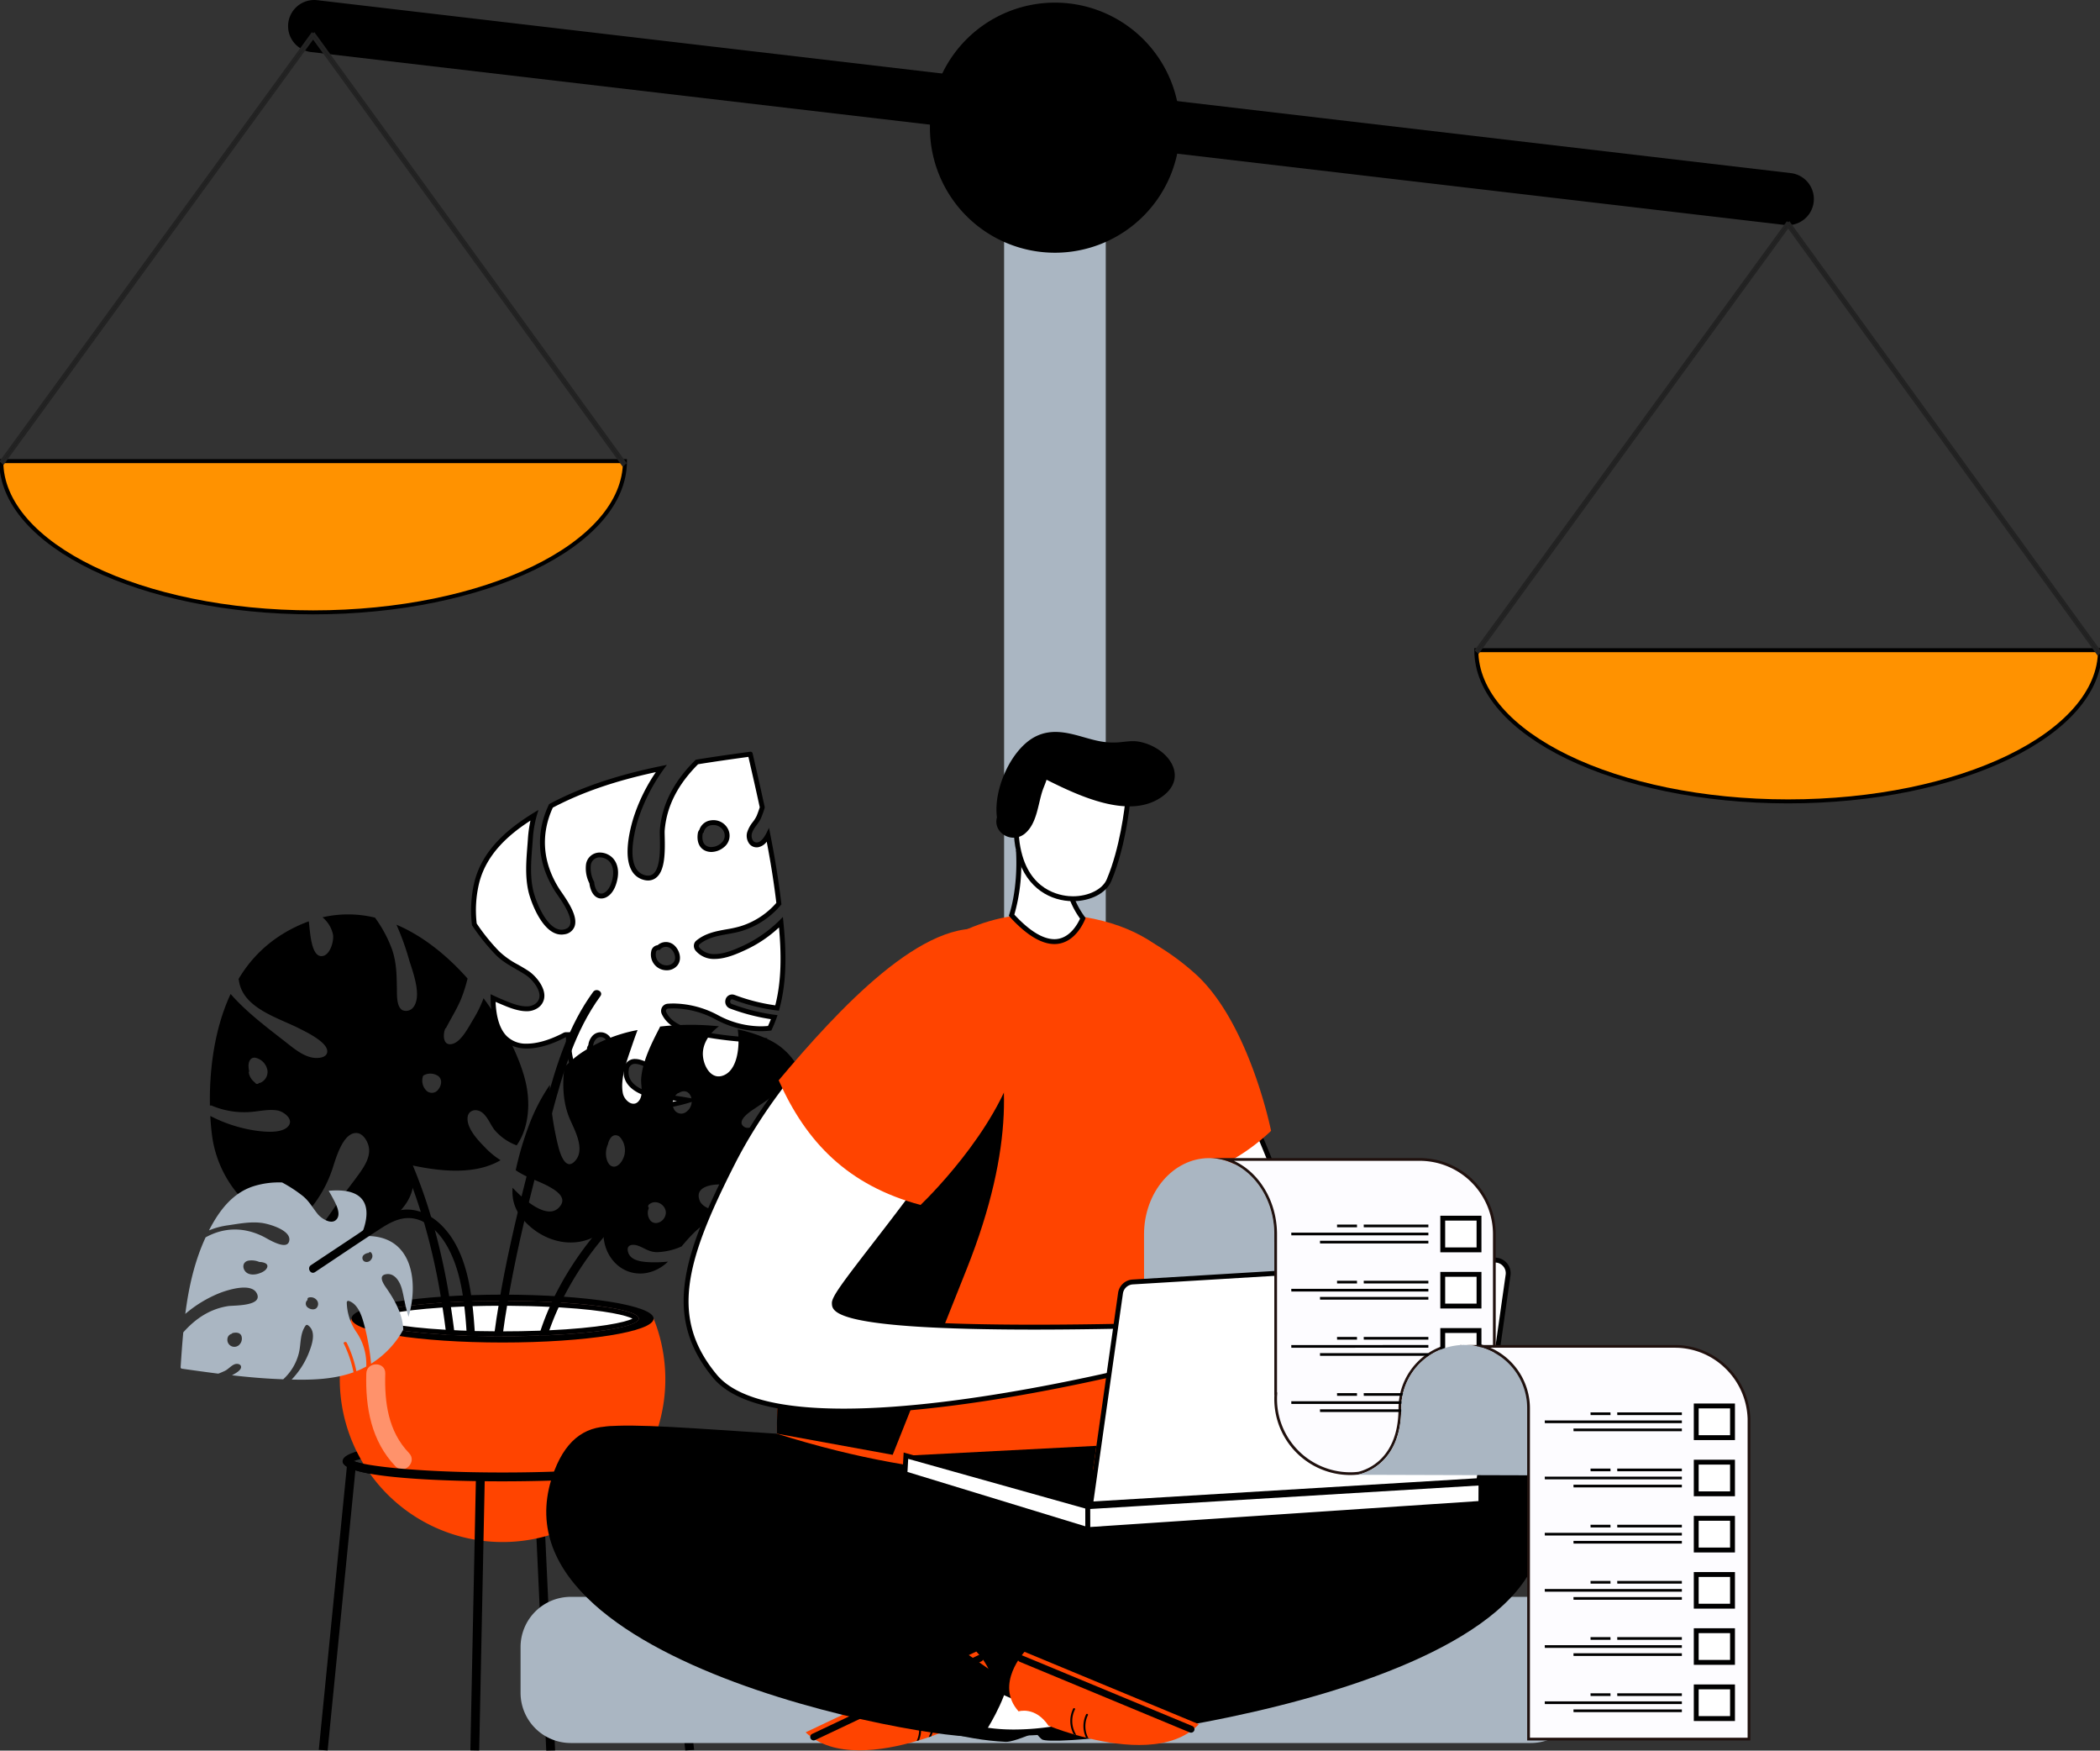 <svg id="Group_10465" data-name="Group 10465" xmlns="http://www.w3.org/2000/svg" xmlns:xlink="http://www.w3.org/1999/xlink" width="789" height="657.567" viewBox="0 0 789 657.567">
  <rect x="0" y="0" width="789" height="657.567" fill="#333333" stroke="none"/>
  <defs>
    <clipPath id="clip-path">
      <rect id="Rectangle_8845" data-name="Rectangle 8845" width="789" height="657.567" fill="none"/>
    </clipPath>
    <clipPath id="clip-path-3">
      <rect id="Rectangle_8827" data-name="Rectangle 8827" width="17.116" height="39.449" fill="none"/>
    </clipPath>
    <clipPath id="clip-path-5">
      <path id="Path_18877" data-name="Path 18877" d="M.25,90.2C.25,121.571,52.7,147,117.413,147s117.164-25.429,117.164-56.8Z" transform="translate(-0.25 -90.201)" fill="none"/>
    </clipPath>
    <linearGradient id="linear-gradient" x1="-0.002" y1="8.527" x2="0.006" y2="8.527" gradientUnits="objectBoundingBox">
      <stop offset="0" stop-color="#f40"/>
      <stop offset="1" stop-color="#ff9200"/>
    </linearGradient>
  </defs>
  <g id="Group_10478" data-name="Group 10478" clip-path="url(#clip-path)">
    <path id="Path_18742" data-name="Path 18742" d="M104.409,288.939l4.736,102.777,3.326-.071-4.737-102.777Z" transform="translate(96.09 265.851)"/>
    <g id="Group_10469" data-name="Group 10469">
      <g id="Group_10468" data-name="Group 10468" clip-path="url(#clip-path)">
        <path id="Path_18743" data-name="Path 18743" d="M67.035,289.438c0-7.049,45.994-7.6,60.091-7.6s60.091.551,60.091,7.6-45.994,7.6-60.091,7.6-60.091-.549-60.091-7.6m60.091-4.277c-30.95,0-51.046,2.329-55.943,4.277,4.9,1.947,24.993,4.277,55.943,4.277s51.048-2.329,55.943-4.277c-4.895-1.947-24.993-4.277-55.943-4.277" transform="translate(61.694 259.38)"/>
        <path id="Path_18744" data-name="Path 18744" d="M184.393,257.92a61.156,61.156,0,1,1-113.514,0Z" transform="translate(61.183 237.369)" fill="#f40"/>
        <path id="Path_18745" data-name="Path 18745" d="M68.772,262.227c0,4.96,25.41,8.987,56.755,8.987s56.759-4.027,56.759-8.987-25.412-8.991-56.759-8.991-56.755,4.023-56.755,8.991" transform="translate(63.292 233.058)"/>
        <path id="Path_18746" data-name="Path 18746" d="M71.68,261.105c0,3.668,22.909,6.646,51.171,6.646s51.173-2.978,51.173-6.646-22.913-6.65-51.173-6.65-51.171,2.978-51.171,6.65" transform="translate(65.969 234.18)" fill="#835f59"/>
        <g id="Group_10467" data-name="Group 10467" transform="translate(137.584 512.477)" opacity="0.42">
          <g id="Group_10466" data-name="Group 10466">
            <g id="Group_10465-2" data-name="Group 10465" clip-path="url(#clip-path-3)">
              <path id="Path_18747" data-name="Path 18747" d="M71.686,270.311c.138-4.578,7.265-4.6,7.126,0-.323,10.877,1.085,21.721,8.935,29.888,3.184,3.307-1.851,8.352-5.039,5.039-9.141-9.506-11.4-22.139-11.023-34.927" transform="translate(-71.646 -266.871)" fill="#fff"/>
            </g>
          </g>
        </g>
        <path id="Path_18748" data-name="Path 18748" d="M127.126,293.669c14.1,0,60.091-.547,60.091-7.6h-3.324a.883.883,0,0,1,.182-.57c-2.011,2.034-22.915,4.847-56.949,4.847s-54.94-2.813-56.951-4.847a.88.88,0,0,1,.184.57H67.035c0,7.053,45.994,7.6,60.091,7.6" transform="translate(61.694 262.749)"/>
        <path id="Path_18749" data-name="Path 18749" d="M140.169,394.06l3.318-.228-12.7-107.58-3.32.225Z" transform="translate(117.311 263.443)"/>
        <path id="Path_18750" data-name="Path 18750" d="M65.69,393.873,76.317,286.708,73,286.466,62.373,393.627Z" transform="translate(57.403 263.64)"/>
        <rect id="Rectangle_8828" data-name="Rectangle 8828" width="102.763" height="3.324" transform="translate(176.723 657.462) rotate(-88.831)"/>
        <path id="Path_18751" data-name="Path 18751" d="M122.375,266.375c-1.054,0-2.112,0-3.165-.029-2.447,0-4.809-.029-7.111-.094-1.052-.027-2.078-.06-3.071-.117-1.571-.033-3.048-.092-4.522-.182-1.114-.033-2.168-.094-3.193-.154-21.629-1.256-28.981-4-29.152-5.133.131-.841,5.458-3.593,27.461-5.068.482-.013,2.592-.134,3.126-.15,1.686-.088,3.384-.179,5.108-.244l3.094-.121c3.3-.09,6.725-.15,10.241-.15h3.22c5.763.029,11.309.182,16.478.453l3.4.182c20.96,1.289,28.16,3.994,28.361,5.1-.188,1.248-8.59,4.206-33.366,5.34l-3.234.121c-4.342.15-8.916.24-13.646.24Z" transform="translate(66.411 234.621)" fill="#fff"/>
        <path id="Path_18752" data-name="Path 18752" d="M124.845,256.289c5.826.033,11.355.182,16.436.455l2.942.157.442.021c17.767,1.095,24.922,3.113,27,4.2-2.644,1.409-12.555,3.53-31.954,4.417-.528.013-1.064.036-1.6.061s-1.1.046-1.661.06c-4.6.161-9.179.24-13.638.24h-.054c-1.025,0-2.057,0-3.136-.029q-3.621,0-7.059-.088c-1.043-.029-2.057-.061-3.115-.123-1.523-.029-2.986-.088-4.513-.182-1.056-.029-2.085-.088-3.13-.15-18.3-1.066-25.648-3.111-27.774-4.213,2.049-1.054,8.972-3.013,26.018-4.154.532-.019,1.073-.048,1.619-.079.511-.033,1.027-.061,1.6-.079,1.655-.09,3.343-.18,5.043-.24.52-.015,1.033-.04,1.548-.061s1.022-.046,1.55-.061c3.714-.1,7.055-.15,10.22-.15Zm0-1.832h-3.218c-3.526,0-6.957.061-10.27.15-1.064.033-2.066.094-3.1.123-1.73.063-3.432.154-5.1.242-1.062.033-2.128.123-3.157.154-16.8,1.125-28.317,3.372-28.317,5.986,0,2.7,12.305,5.014,30.017,6.043,1.033.061,2.1.123,3.19.154,1.488.09,2.977.152,4.528.182,1,.058,2.034.09,3.1.119q3.462.1,7.109.092c1.062.029,2.126.029,3.19.029h.029c4.741,0,9.327-.088,13.675-.24,1.093-.031,2.183-.092,3.247-.121,19.931-.912,34.241-3.343,34.241-6.258,0-2.642-11.941-4.954-29.227-6.016-1.123-.061-2.249-.123-3.4-.182-5.164-.273-10.723-.426-16.526-.455" transform="translate(65.971 234.182)"/>
        <path id="Path_18753" data-name="Path 18753" d="M150.283,271.188a29.623,29.623,0,0,1-5.863-4.835c-2.571-2.6-6.612-6.846-6.56-10.823.04-3.272,3.443-4,5.709-2.074,2.014,1.721,2.877,4.336,4.459,6.377a20.112,20.112,0,0,0,8.3,5.788c4.413-6.277,5.137-14.923,3.654-22.481-1.711-8.728-7.472-21.168-16.088-32.786a45.611,45.611,0,0,1-3.977,8.1c-1.625,2.7-4.23,7.825-7.332,8.922-3.291,1.164-3.96-1.878-3.462-4.353a.863.863,0,0,1,.09-.394l0-.008c.058-.221.121-.44.2-.647a.842.842,0,0,1,.371-.442c1.8-3.48,3.887-6.819,5.461-10.412a55.941,55.941,0,0,0,2.637-8.175c-7.547-8.5-16.626-15.929-26.712-20.213a97.831,97.831,0,0,1,4.768,13.269c1.338,4.307,4.876,13.467,1.594,17.7a3.439,3.439,0,0,1-4.146,1.11c-2.293-1.287-2.014-5.993-2.055-8.1-.094-5.16-.115-9.623-1.8-14.646a48.512,48.512,0,0,0-6.431-11.99,42.831,42.831,0,0,0-19.729-.119,11.371,11.371,0,0,1,3.96,6.521c.382,2.381-1.075,7.864-4.2,8.056-4.113.24-4.4-9.308-4.9-13.066a53.622,53.622,0,0,0-11.265,5.673,48.98,48.98,0,0,0-15.155,16.046.9.9,0,0,1,.148.39c1.333,10.445,14.665,14.055,22.6,18.086,2.464,1.252,11.7,5.571,10.508,9.3-.63,1.972-3.923,1.976-5.479,1.688-3.979-.734-7.551-3.908-10.644-6.312-7.132-5.542-14.185-10.881-20.088-17.584C42.336,222.719,40.85,238.8,41.084,250.7a.884.884,0,0,1,.709.01,31.585,31.585,0,0,0,14.869,2.337c3.157-.294,6.429-1.035,9.611-.574,2.677.394,6.865,3.668,3.856,6.339-2.571,2.285-8.3,1.736-11.434,1.329a54.637,54.637,0,0,1-17.467-5.567c.186,3.485.5,6.489.86,8.751a43,43,0,0,0,18.606,28.715,44.786,44.786,0,0,0,10.521,5.1c7.176-6.212,12.622-13.081,15.806-22.437,1.271-3.743,3.935-14.078,9.256-13.721,2.377.161,4.021,3.065,4.469,5.118.762,3.5-1.362,7.007-3.288,9.736-2.831,4.019-5.943,7.777-8.711,11.852-2.677,3.948-5.454,7.816-8.373,11.585a47.836,47.836,0,0,0,20.279-1.628c10.237-3.169,20.955-13.8,15.288-24.751,11.005,2.425,24.526,4.069,34.341-1.705M59.97,242.122a2.8,2.8,0,0,1-.459.069.841.841,0,0,1-1.273.121c-.144-.14-.28-.3-.417-.455a5.7,5.7,0,0,1-2.1-3.368.8.8,0,0,1,.115-.687,9.988,9.988,0,0,1-.253-2.012c-.019-1.6.732-3.409,2.639-3.071a5.91,5.91,0,0,1,4.478,4.749,4.418,4.418,0,0,1-2.735,4.655m66.875,2.569a2.952,2.952,0,0,1-4.415.369,5.264,5.264,0,0,1-1.331-5.306.766.766,0,0,1,.534-.555c.023-.012.038-.033.065-.044a5.248,5.248,0,0,1,5.248.48c1.592,1.354,1.085,3.6-.1,5.056" transform="translate(37.789 164.607)"/>
        <path id="Path_18754" data-name="Path 18754" d="M156.455,280.152c-6.479,0-15.482-1.289-21.579-7.43-4.43-4.461-6.646-10.829-6.591-18.927l.008-.918-.928-.006a1.458,1.458,0,0,0-.751.269c-6.443,3.328-11.119,4.025-13.907,4.025a11.111,11.111,0,0,1-8.261-3.12c-2.886-2.93-4.386-7.948-4.465-14.923.849.392,1.711.776,2.585,1.141l.755.319c2.41,1.023,6.049,2.573,9.185,2.573a6.372,6.372,0,0,0,3.833-1.106,4.576,4.576,0,0,0,2.009-3.923c-.071-3.309-3.268-6.9-5.517-8.384-1.312-.87-2.621-1.625-3.914-2.366a32.352,32.352,0,0,1-7.3-5.16,76.1,76.1,0,0,1-8.668-10.765,44.425,44.425,0,0,1,.981-16.01c3.142-12.025,12.885-19.637,21.536-24.962a44.291,44.291,0,0,0-1.479,8.926l-.215,2.867c-.426,5.482-.868,11.151.4,16.666.7,3.065,4.958,15.428,11.491,15.428a4.97,4.97,0,0,0,.883-.079,3.794,3.794,0,0,0,3.122-2.193c1.415-3.386-2.667-9.269-4.858-12.432-.325-.467-.59-.849-.759-1.114-6.452-10.185-7.257-21.112-2.331-31.618,11.537-6.118,24.772-10.6,41.467-14.047a67.46,67.46,0,0,0-9.565,18.758c-.958,3.078-3.854,13.548-.855,19a6.356,6.356,0,0,0,4.042,3.207,5.449,5.449,0,0,0,1.394.2,3.9,3.9,0,0,0,2.888-1.225c2.733-2.8,2.56-9.955,2.458-14.233-.027-1.1-.052-1.978-.012-2.483.757-9.315,5.016-17.711,13.026-25.659,6.875-1.121,13.842-2.082,20-2.932,1.577,6.591,3.119,13.287,4.561,20-.359,1.2-.783,2.375-1.254,3.531a12.6,12.6,0,0,1-1.536,2.475,11.19,11.19,0,0,0-2,3.635,4.168,4.168,0,0,0,.63,3.43,2.561,2.561,0,0,0,2.053,1.024l.476-.04c1.69-.277,2.917-1.972,3.791-3.56,1.659,8.5,2.9,16.09,3.783,23.132l.311,2.523a30.215,30.215,0,0,1-14.091,9.352,44.971,44.971,0,0,1-5.388,1.193c-3.8.68-7.724,1.381-10.965,4.058a1.588,1.588,0,0,0-.574,1.1,1.963,1.963,0,0,0,.459,1.413,8.068,8.068,0,0,0,6.447,2.742c4.152,0,8.86-2.2,11.676-3.514a48.1,48.1,0,0,0,13.216-9.348c1,10.084,1.459,21.556-1.454,32.219a71.331,71.331,0,0,1-16.271-4.058l-.157-.061-.469-.058a1.671,1.671,0,0,0-1.619,1.436,1.811,1.811,0,0,0,1.143,2.057,74.335,74.335,0,0,0,16.3,4.119c-.5,1.4-1.052,2.729-1.713,4.152a31.436,31.436,0,0,1-3.468.194,35.225,35.225,0,0,1-16.3-4.252,35.2,35.2,0,0,0-16.254-4.317c-.716,0-1.436.029-2.162.083a1.8,1.8,0,0,0-1.444.862,1.879,1.879,0,0,0-.063,1.726c2.7,5.89,11.1,7.347,16.657,8.313a146.632,146.632,0,0,0,20.659,1.964,52.7,52.7,0,0,1-14.975,16.234c-.8.565-1.617,1.087-2.445,1.58-.376.019-.753.025-1.127.025-8.563,0-17.127-4.175-22.825-7.318l-.451-.253c-1.577-.891-4.221-2.379-6.349-2.379a3.145,3.145,0,0,0-3.288,2.969c-.885,5.523,4.421,8.609,9.682,9.653,2.17.432,4.392.689,6.539.945,1.64.19,3.282.382,4.908.651q1.129.187,2.256.386a59.353,59.353,0,0,1-17,2.619m-19.814-22.975a1.73,1.73,0,0,0-.48,1.058,1.61,1.61,0,0,0,.647,1.379,3.932,3.932,0,0,0,2.441.858,4.546,4.546,0,0,0,2.854-1.081c1.34-1.1,2.295-3.092,1.225-4.86a3.471,3.471,0,0,0-2.938-1.659,3.229,3.229,0,0,0-2.366,1.016,5.481,5.481,0,0,0-1.383,3.29m25.523-37.035a1.857,1.857,0,0,0-1.87,1.607,4.976,4.976,0,0,0,4.9,6.013,4.159,4.159,0,0,0,3.243-1.4c1.586-1.849.76-4.72-.914-6.312a3.728,3.728,0,0,0-2.6-1.073,3.92,3.92,0,0,0-2.75,1.166ZM137.106,196.15c.449,2.909,1.774,4.653,3.543,4.653a3.253,3.253,0,0,0,1.433-.361c2.756-1.356,3.606-5.436,3.8-6.654.545-3.41-.505-6.245-2.808-7.587a5.862,5.862,0,0,0-2.94-.83,4.235,4.235,0,0,0-4.355,3.9,11.846,11.846,0,0,0,1.3,6.531,1.8,1.8,0,0,0,.023.35M178.3,176.4a1.656,1.656,0,0,0-.486.949c-.445,2.909.5,4.993,2.581,5.723a4.887,4.887,0,0,0,1.59.261,6.622,6.622,0,0,0,4.127-1.565,4.532,4.532,0,0,0,1.548-5.171,5.182,5.182,0,0,0-4.9-3.38,5.348,5.348,0,0,0-.847.065A4.224,4.224,0,0,0,178.3,176.4" transform="translate(85.265 135.756)" fill="#fff"/>
        <path id="Path_18755" data-name="Path 18755" d="M196.357,148.967c1.358,5.9,2.871,12.482,4.259,18.948-.328,1.062-.718,2.145-1.156,3.222a12.064,12.064,0,0,1-1.431,2.287,12.073,12.073,0,0,0-2.147,3.939,5.052,5.052,0,0,0,.789,4.219,3.446,3.446,0,0,0,2.779,1.379,3.746,3.746,0,0,0,.624-.052,5.251,5.251,0,0,0,3.17-2.074c1.442,7.589,2.543,14.454,3.345,20.857l.263,2.134a29.392,29.392,0,0,1-13.406,8.753,42.441,42.441,0,0,1-5.275,1.168c-3.914.7-7.962,1.425-11.386,4.248a2.513,2.513,0,0,0-.906,1.732,2.854,2.854,0,0,0,.678,2.093,8.948,8.948,0,0,0,7.138,3.061c4.351,0,8.993-2.166,12.063-3.6a47.6,47.6,0,0,0,12.094-8.232c.835,9.292,1.083,19.606-1.4,29.258a70.661,70.661,0,0,1-15.267-3.9,2.738,2.738,0,0,0-.951-.177,2.573,2.573,0,0,0-2.521,2.187,2.72,2.72,0,0,0,1.723,3.078,75.465,75.465,0,0,0,15.368,4.012c-.313.8-.666,1.646-1.077,2.548-.952.085-1.9.133-2.848.133A34.274,34.274,0,0,1,185,246.033a36.143,36.143,0,0,0-16.676-4.413c-.739,0-1.482.025-2.228.083a2.689,2.689,0,0,0-2.166,1.31,2.778,2.778,0,0,0-.109,2.573c2.9,6.324,11.576,7.833,17.461,8.855a143.073,143.073,0,0,0,19.088,1.9,51.781,51.781,0,0,1-13.907,14.627c-.653.461-1.356.92-2.187,1.425-.28.01-.563.013-.845.013-8.353,0-16.78-4.111-22.387-7.2l-.447-.252c-1.657-.933-4.434-2.5-6.8-2.5a4.075,4.075,0,0,0-4.192,3.741c-.989,6.174,4.989,9.623,10.408,10.7,2.2.442,4.44.7,6.606.956.96.111,1.924.225,2.882.355a57.131,57.131,0,0,1-12.609,1.477c-6.3,0-15.053-1.241-20.928-7.157-4.252-4.284-6.379-10.433-6.326-18.278l.013-1.847h-1.847a2.3,2.3,0,0,0-1.171.369c-6.278,3.247-10.8,3.931-13.488,3.931a10.225,10.225,0,0,1-7.608-2.854c-2.516-2.554-3.914-6.867-4.165-12.843q.634.282,1.279.551l.743.315c2.479,1.054,6.222,2.648,9.55,2.648a7.289,7.289,0,0,0,4.373-1.281,5.457,5.457,0,0,0,2.385-4.686c-.079-3.639-3.512-7.53-5.924-9.125-1.346-.895-2.681-1.661-3.971-2.4a31.474,31.474,0,0,1-7.1-5.01,74.292,74.292,0,0,1-8.43-10.447,43.251,43.251,0,0,1,.983-15.447c2.831-10.84,11.23-18.039,19.211-23.205a47.7,47.7,0,0,0-.956,6.873c-.063.954-.138,1.911-.215,2.869-.43,5.548-.878,11.284.424,16.935.783,3.407,5.185,16.135,12.382,16.135a6,6,0,0,0,1.041-.09,4.656,4.656,0,0,0,3.812-2.74c1.484-3.551-1.776-8.73-4.949-13.3-.317-.457-.574-.83-.739-1.087-6.22-9.817-7.046-20.34-2.4-30.464,10.877-5.728,23.286-10.011,38.717-13.342a66.425,66.425,0,0,0-8.388,17.114c-1.265,4.06-3.875,14.1-.787,19.712a7.249,7.249,0,0,0,4.611,3.651,6.262,6.262,0,0,0,1.63.23,4.861,4.861,0,0,0,3.543-1.5c2.769-2.838,2.863-8.912,2.719-14.892-.025-1.052-.046-1.961-.012-2.391.728-9.01,4.835-17.152,12.549-24.878,6.514-1.056,13.056-1.964,18.911-2.773m-18.431,27.4a2.6,2.6,0,0,0-.576,1.285c-.511,3.336.68,5.847,3.188,6.721a5.727,5.727,0,0,0,1.888.315,7.591,7.591,0,0,0,4.711-1.769,5.489,5.489,0,0,0,1.83-6.191,6.1,6.1,0,0,0-5.763-3.99,6.459,6.459,0,0,0-.987.077,5.183,5.183,0,0,0-4.29,3.553m-41.318,20.1c.006.09.015.179.029.269.528,3.4,2.191,5.429,4.447,5.429a4.186,4.186,0,0,0,1.84-.455c3.063-1.506,4.029-5.628,4.3-7.332.611-3.795-.6-6.978-3.249-8.522a6.792,6.792,0,0,0-3.4-.951,5.166,5.166,0,0,0-5.264,4.7,12.485,12.485,0,0,0,1.3,6.867m25.627,23.23a2.75,2.75,0,0,0-2.41,2.381,5.892,5.892,0,0,0,5.815,7.046,5.134,5.134,0,0,0,3.935-1.717c1.938-2.266,1-5.694-.979-7.578a4.693,4.693,0,0,0-3.228-1.323,4.781,4.781,0,0,0-3.132,1.191m-26.041,37.56a2.614,2.614,0,0,0-.509,1.367,2.509,2.509,0,0,0,.995,2.155,4.826,4.826,0,0,0,3.005,1.056,5.482,5.482,0,0,0,3.437-1.289c1.638-1.346,2.781-3.808,1.425-6.045a4.387,4.387,0,0,0-3.72-2.1,4.139,4.139,0,0,0-3.028,1.3,6.291,6.291,0,0,0-1.605,3.553m60.859-110.221a1.341,1.341,0,0,0-.177.013c-6.725.927-13.523,1.87-20.305,2.98-7.38,7.257-12.64,15.808-13.5,26.443-.23,2.852,1.438,17.1-4.423,17.1a4.442,4.442,0,0,1-1.156-.163c-7.629-2.051-4.031-16.3-2.55-21.049a68.652,68.652,0,0,1,10.8-20.39c-15.386,3.03-30.458,7.368-44.279,14.74-5.2,10.869-4.484,22.135,2.256,32.774,1.473,2.324,10.014,13.147,3.111,14.349a4.259,4.259,0,0,1-.728.06c-5.454,0-9.659-10.639-10.6-14.712-1.458-6.327-.6-12.874-.165-19.265a41.7,41.7,0,0,1,2.149-11c-.163.1-.332.179-.494.275-10.422,6.206-20.323,14.237-23.514,26.462a45.818,45.818,0,0,0-.983,16.567,78.654,78.654,0,0,0,8.9,11.084c3.435,3.464,7.4,5.018,11.363,7.645,2.825,1.87,7.652,7.77,3.476,10.8a5.48,5.48,0,0,1-3.3.931c-3.284,0-7.251-1.847-9.586-2.821-1.312-.547-2.589-1.135-3.85-1.746-.253,16.294,6.61,20.409,13.638,20.409,7.18,0,14.535-4.294,14.66-4.294h0c-.144,20.545,14.018,27.28,29.085,27.28a60.878,60.878,0,0,0,20.638-3.8c-1.913-.361-3.823-.712-5.744-1.031-3.785-.622-7.651-.837-11.416-1.588-4.092-.812-9.794-3.378-8.956-8.611a2.246,2.246,0,0,1,2.383-2.2c2.1,0,4.987,1.761,6.358,2.519,7,3.858,15.126,7.432,23.276,7.432.463,0,.926-.01,1.39-.035.916-.543,1.819-1.118,2.7-1.74a53.5,53.5,0,0,0,16-17.851,151.077,151.077,0,0,1-21.922-1.976c-5.258-.912-13.592-2.316-16.111-7.812a.875.875,0,0,1,.743-1.3q1.051-.075,2.1-.075a34.24,34.24,0,0,1,15.829,4.209,35.954,35.954,0,0,0,16.73,4.355,32.9,32.9,0,0,0,4.077-.257,49.909,49.909,0,0,0,2.226-5.433c.036-.115.067-.227.1-.336a73.377,73.377,0,0,1-17.2-4.213c-.92-.348-.657-1.719.154-1.719a.906.906,0,0,1,.3.058,71.76,71.76,0,0,0,17.262,4.206c3.257-11.255,2.752-23.5,1.5-35.223a48.983,48.983,0,0,1-14.32,10.518c-3.013,1.408-7.407,3.43-11.29,3.43a7.2,7.2,0,0,1-5.748-2.42.877.877,0,0,1,0-1.217c4.567-3.768,10.646-3.4,16.044-5.081a31.193,31.193,0,0,0,14.773-9.957q-.173-1.46-.357-2.909c-1.085-8.668-2.594-17.266-4.315-25.823-.079.163-.157.328-.234.486-.734,1.494-2.124,4.657-4.079,4.976a1.97,1.97,0,0,1-.33.025c-1.571,0-2.139-1.968-1.794-3.3.557-2.158,2.644-3.9,3.5-5.993.513-1.258.968-2.539,1.352-3.839-1.458-6.8-3.015-13.575-4.574-20.346a.833.833,0,0,0-.881-.614m-14.627,35.822a3.859,3.859,0,0,1-1.285-.211c-2.018-.7-2.26-2.875-1.98-4.714a.7.7,0,0,1,.4-.555,3.325,3.325,0,0,1,2.934-2.75,5.022,5.022,0,0,1,.709-.056c3.626,0,5.916,4.342,2.767,6.932a5.783,5.783,0,0,1-3.545,1.354m-41.341,17.475c-1.669,0-2.4-2.37-2.637-3.879a.906.906,0,0,1,.017-.376,10.96,10.96,0,0,1-1.337-6.245,3.329,3.329,0,0,1,3.447-3.1,4.963,4.963,0,0,1,2.479.7c2.32,1.354,2.756,4.205,2.362,6.65-.323,2.018-1.292,4.989-3.3,5.976a2.329,2.329,0,0,1-1.031.269m21.876,21.245a3.091,3.091,0,0,1,2.406-1.239,2.828,2.828,0,0,1,1.965.82c1.275,1.212,2.133,3.56.851,5.056a3.283,3.283,0,0,1-2.543,1.077,4.065,4.065,0,0,1-4-4.974.938.938,0,0,1,.962-.814.893.893,0,0,1,.357.073M139.685,260a2.99,2.99,0,0,1-1.876-.666.735.735,0,0,1,.171-1.266,4.625,4.625,0,0,1,1.148-3.107,2.323,2.323,0,0,1,1.7-.73,2.527,2.527,0,0,1,2.153,1.219c.782,1.289.033,2.809-1.022,3.675a3.62,3.62,0,0,1-2.274.874" transform="translate(84.827 135.316)"/>
        <path id="Path_18756" data-name="Path 18756" d="M96.679,291.9a44.063,44.063,0,0,1,3.616,10.7c-7.3,2.631-15.43,2.932-23.253,2.731a31.24,31.24,0,0,0,6.276-9.586c1.229-3.1,3.3-8.407-.156-10.827a.6.6,0,0,0-.807.065c-2.274,3.076-1.732,6.9-2.591,10.4a19.77,19.77,0,0,1-5.88,9.849c-.651-.025-1.3-.054-1.943-.083-5.794-.246-11.558-.768-17.31-1.423.1-.058.209-.115.307-.173.956-.536,2.984-1.578,3.1-2.831.108-1.166-1.35-1.482-2.276-1.177-1.4.461-2.456,1.868-3.8,2.516-.808.386-1.634.741-2.477,1.048-4.572-.576-9.135-1.219-13.7-1.865a.556.556,0,0,1-.447-.638c.288-4.3.588-8.645.995-12.995,4.449-5.031,9.859-8.789,16.858-9.874,1.993-.307,12.58.09,10.946-4.384-1.723-4.72-10.988-1.724-14.063-.547a46.455,46.455,0,0,0-12.979,7.86c1.262-9.882,3.409-19.633,7.624-28.745,6.948-3.837,14.445-3.954,21.817-.229,1.609.812,9.189,5.669,9.65,1.241.39-3.722-7.386-6.014-10.249-6.42-4.261-.6-8.555.269-12.768.87A28.836,28.836,0,0,0,46,249.3c.054-.108.1-.219.156-.326,3.608-6.9,8.451-13.571,16.392-16.207A31.853,31.853,0,0,1,73.47,231.3a52.314,52.314,0,0,1,7.768,5.072c2.46,2,3.681,4.428,5.611,6.8,1.379,1.69,5.515,4.449,7.322,1.653,1.458-2.251-.826-6.084-1.872-8.052-.424-.8-.876-1.578-1.34-2.345,21.886-2,11.941,17.089,12.038,17.083,20.056-1.669,21.721,17.865,17.951,30.255-.33-1.189-.657-2.379-.96-3.58-.6-2.362-.926-4.8-1.6-7.14-.737-2.548-2.713-6.022-6.135-5.227-2.953.686-.253,4.211.636,5.511,3.055,4.469,5.965,9.755,6.089,15.228-.319.6-.655,1.206-1.022,1.792A34.986,34.986,0,0,1,106.9,299.373a91.44,91.44,0,0,0-2.362-13.763c-.862-3.278-2.191-8.478-5.953-9.792a.579.579,0,0,0-.822.532,20.368,20.368,0,0,0,3.6,11.128,21.264,21.264,0,0,1,3.72,12.951,33.752,33.752,0,0,1-3.493,1.678c-.071.033-.146.058-.217.086a44.674,44.674,0,0,0-3.618-10.669c-.305-.63-1.386-.261-1.077.372m-41.734-4.052a.458.458,0,0,0-.351.277,2.165,2.165,0,0,0-1.678,2,2.626,2.626,0,0,0,4.722,1.849,3.212,3.212,0,0,0,.52-3.109c-.561-1.242-2.009-1.285-3.213-1.014m51.975-27.631a1.964,1.964,0,0,0-.061-2.633.5.5,0,0,0-.831.171,3.194,3.194,0,0,0-2,.88,1.517,1.517,0,0,0,.515,2.414,1.994,1.994,0,0,0,2.381-.831m-42.908,5.477c1.321-.309,3.243-1.072,3.8-2.391.664-1.582-1.367-2.055-2.567-2.137a.631.631,0,0,0-.252.029,7.516,7.516,0,0,0-4.194-.53c-2,.405-2.381,2.37-1.3,3.869,1.008,1.4,2.915,1.527,4.517,1.16M86.39,278.463a2.258,2.258,0,0,0,.28-2.7,2.847,2.847,0,0,0-3.178-1.239.61.61,0,0,0-.428.874A1.778,1.778,0,0,0,83,278.181c.864.743,2.46,1.166,3.391.282" transform="translate(32.526 212.86)" fill="#aab6c2"/>
        <path id="Path_18757" data-name="Path 18757" d="M210.5,249.436c-2.028-.119-4.06-.252-6.091-.419-4.115-.33-9.884.357-13.285-2.46a.933.933,0,0,1-.061-1.41c6.372-5.367,13.365.542,20.186.824a63.534,63.534,0,0,0,.353-15.4,37.434,37.434,0,0,0-2.56-11.019c-3.779,5.171-7.132,10.683-12.11,14.7-1.982,1.6-7.124,6.381-9.732,4.449-2.865-2.118,2.139-5.523,3.679-6.546,6.314-4.2,12.494-8.3,17.339-14.445a24.544,24.544,0,0,0-11.445-11.583,52.238,52.238,0,0,0-11.869-3.962c.92,6.406-.075,15.921-6,17.5-4.177,1.12-6.8-3.762-7.082-7.624-.323-4.48,2.552-8.5,6.022-11.026a100.651,100.651,0,0,0-18.786-.229c-1.116.083-2.239.2-3.362.323a1.024,1.024,0,0,1-.109.361c-2.98,5.776-6.364,12.369-6.952,18.975-.221,2.448.808,5.68-.484,7.981-2.041,3.633-5.851.634-6.418-2.3-1.033-5.358,1.473-12.108,3.2-17.147.72-2.112,1.479-4.355,2.343-6.567a56.75,56.75,0,0,0-21.473,8.789,43.535,43.535,0,0,0-6.013,5.162c-.818,6.512-.57,13.1,1.822,18.979,1.719,4.219,6.533,12.167,1.836,16.588-3.23,3.034-5.135-2.76-5.809-5.183a105.694,105.694,0,0,1-3.336-23.727,70.939,70.939,0,0,0-7.952,15.457,118.537,118.537,0,0,0-4.86,16.584c3.965,2.8,8.632,3.941,12.928,6.4,2.014,1.152,5.991,3.585,4.061,6.65-4,6.354-13.064-1-18.159-6.46-.421,5.139,1.262,9.218,4.837,12.93,7.745,8.042,19.877,10.641,29.293,3.349-.373,9.4,6.658,17.1,15.818,15.8a15.7,15.7,0,0,0,8.434-4.334,46.836,46.836,0,0,1-6.406.24c-2.746-.1-7.416-.323-8.52-3.6-1.064-3.149,1.8-3.326,3.808-2.56,2.477.953,4.063,2.316,6.886,2.374a24.345,24.345,0,0,0,9.344-2.158c3.445-4.115,6.781-7.766,11.676-10.308a56.1,56.1,0,0,1,5.8-2.558c-3.844-.326-9.49-1.01-10.758-4.517-2.109-5.847,6.794-6.237,9.79-5.751,4.008.651,7.841,1.93,11.923,2.208a30.573,30.573,0,0,0,10.126-1.095c.68-.494,1.348-1.006,2-1.565a20.888,20.888,0,0,0,6.126-10.671m-72.171,4.29c-1.805-.06-2.667-2.233-2.871-3.871a8.3,8.3,0,0,1,.741-4.632.962.962,0,0,1,.05-.411c.392-1.135,1.016-2.473,2.212-2.823a2.37,2.37,0,0,1,2.368.837,7.536,7.536,0,0,1,1.569,6.18c-.342,1.893-1.963,4.8-4.069,4.72m22.552-21.707a4.813,4.813,0,0,1,1.35-5.742.818.818,0,0,1,.505-.2c1.6-1.106,3.506-.9,4.451,1.037a4.952,4.952,0,0,1-1.659,6.066,3.056,3.056,0,0,1-4.647-1.162m-3.562,40.962c-1.127,1.878-3.71,2.673-5.193,1.045a4.65,4.65,0,0,1-.6-4.8.831.831,0,0,1,.031-1.267c3.084-2.661,8.027,1.239,5.757,5.026" transform="translate(92.276 184.489)"/>
        <path id="Path_18758" data-name="Path 18758" d="M105.445,288.2c1.093-.033,2.185-.092,3.247-.121,1.125-3.282,2.343-6.533,3.8-9.724.392-.849.789-1.7,1.214-2.552a118.75,118.75,0,0,1,33.358-41.223c1.58-1.279-.668-3.493-2.247-2.249a121.057,121.057,0,0,0-34,42.1c-.182.394-.367.791-.517,1.185a98.425,98.425,0,0,0-4.86,12.58" transform="translate(97.043 213.476)"/>
        <path id="Path_18759" data-name="Path 18759" d="M96.648,323.651c1.062.029,2.128.029,3.19.029.576-4.434,1.277-8.868,2.036-13.273,1.308-7.656,2.854-15.282,4.526-22.848,3.585-15.977,7.808-31.8,12.06-47.634,4.165-15.464,8.628-30.869,18.168-43.993,1.217-1.638-1.548-3.217-2.733-1.578-9.173,12.576-13.765,27.249-17.8,42.138-4.8,17.652-9.509,35.359-13.4,53.225-1.488,6.867-2.884,13.763-4.038,20.69-.76,4.405-1.431,8.839-2.007,13.244" transform="translate(88.947 178.232)"/>
        <path id="Path_18760" data-name="Path 18760" d="M77.033,224.646a181.409,181.409,0,0,1,10.329,26.064c.424,1.279.791,2.552,1.156,3.829h.029a243.567,243.567,0,0,1,6.687,30.26c.666,3.975,1.214,8.019,1.7,12.027,1.035.061,2.1.123,3.19.156-.517-4.134-1.062-8.236-1.732-12.338a255.271,255.271,0,0,0-5.742-27.1c-.455-1.64-.91-3.311-1.425-4.951a193.1,193.1,0,0,0-11.457-29.561c-.88-1.853-3.614-.242-2.735,1.611" transform="translate(70.737 204.509)"/>
        <path id="Path_18761" data-name="Path 18761" d="M62.7,260.08c8.2-5.44,16.375-11,24.636-16.344,4.62-2.978,9.175-5.2,14.7-3.161a11.741,11.741,0,0,1,1.55.73,17.292,17.292,0,0,1,4.133,3.007,26.078,26.078,0,0,1,4.133,5.225c3.8,6.291,5.68,13.792,6.713,21.63.578,4.223.912,8.538,1.156,12.76,1,.058,2.034.09,3.1.119-.275-4.252-.576-8.657-1.154-13-1.369-10.754-4.221-21.143-11.121-28.219a22.723,22.723,0,0,0-4.252-3.464,18.071,18.071,0,0,0-3.86-1.886,15.043,15.043,0,0,0-10.541.15c-4.77,1.859-9.235,5.561-13.49,8.39-5.742,3.825-11.482,7.622-17.223,11.451-1.642,1.064-.123,3.706,1.519,2.614" transform="translate(55.66 217.744)"/>
        <rect id="Rectangle_8829" data-name="Rectangle 8829" width="38.193" height="522.617" transform="translate(377.258 54.151)" fill="#aab6c2"/>
        <path id="Path_18762" data-name="Path 18762" d="M387.135,332.72H149.712a12.423,12.423,0,0,1-12.386-12.386V308.977a12.423,12.423,0,0,1,12.386-12.386H387.135a12.421,12.421,0,0,1,12.386,12.386v11.357a12.421,12.421,0,0,1-12.386,12.386" transform="translate(126.384 272.959)" fill="#aab6c2"/>
        <path id="Path_18763" data-name="Path 18763" d="M481.477,367.253H120.67a18.879,18.879,0,0,1-18.823-18.825V331.17a18.879,18.879,0,0,1,18.823-18.823H481.477A18.879,18.879,0,0,1,500.3,331.17v17.258a18.879,18.879,0,0,1-18.825,18.825" transform="translate(93.732 287.459)" fill="#aab6c2"/>
        <path id="Path_18764" data-name="Path 18764" d="M618.629,84.493,65,19.546A9.807,9.807,0,0,1,67.286.066L620.914,65.013a9.807,9.807,0,1,1-2.285,19.48" transform="translate(51.849 -0.001)"/>
        <path id="Path_18765" data-name="Path 18765" d="M275.879,47.482A46.969,46.969,0,1,1,228.91.515a46.969,46.969,0,0,1,46.969,46.967" transform="translate(167.444 0.474)"/>
      </g>
    </g>
    <g id="Group_10473" data-name="Group 10473">
      <g id="Group_10472" data-name="Group 10472" clip-path="url(#clip-path)">
        <g id="Group_10480" data-name="Group 10480">
          <g id="Group_10479" data-name="Group 10479" transform="translate(0.48 173.215)" clip-path="url(#clip-path-5)">
            <rect id="Rectangle_8846" data-name="Rectangle 8846" width="234.327" height="56.799" transform="translate(0 0)" fill="url(#linear-gradient)"/>
          </g>
          <path id="Path_18767" data-name="Path 18767" d="M234.577,90.2c0,31.37-52.454,56.8-117.164,56.8S.25,121.571.25,90.2Z" transform="translate(0.23 83.014)" fill="none" stroke="#000" stroke-width="1.5"/>
          <path id="Path_18768" data-name="Path 18768" d="M1.022,167.76l-.772-.686L117.027,6.672l.772.686Z" transform="translate(0.23 6.141)" stroke="#232323" stroke-width="1"/>
          <path id="Path_18769" data-name="Path 18769" d="M177.838,168.443,61.061,7.357l.772-.686L178.612,167.76Z" transform="translate(56.196 6.141)" stroke="#232323" stroke-width="1"/>
        </g>
      </g>
    </g>
    <g id="Group_10477" data-name="Group 10477">
      <g id="Group_10476" data-name="Group 10476" clip-path="url(#clip-path)">
        <path id="Path_18774" data-name="Path 18774" d="M280.547,335.678c-15.436,0-25.515-15.374-38.072-37.091-15.864-27.457-24.446-72.189-17.655-92.045.682-1.993,1.173-3.764,1.6-5.289,1.189-4.28,1.707-5.667,3.322-5.667,1.1,0,2.765.591,5.246,1.859,20.843,10.642,38.573,60.536,47.1,84.509,3,8.451,4.254,11.916,5.054,12.753a23.359,23.359,0,0,1,3.516,5.339c1.7,3.182,3.3,6.185,7.057,6.185,3.818,0,9.421-3.307,18.135-10.708,4.469,2.118,9.932,5.726,9.264,7.447l-.284.73c-5.475,14.1-5.475,14.1-21.767,23.968l-.676.409c-8.446,5.114-15.587,7.6-21.832,7.6Z" transform="translate(204.747 180.003)" fill="#fff"/>
        <path id="Path_18775" data-name="Path 18775" d="M230.187,196.944c.935,0,2.514.572,4.828,1.753,20.519,10.479,38.168,60.137,46.65,84,3.257,9.164,4.332,12.113,5.256,13.075a22.822,22.822,0,0,1,3.372,5.145c1.749,3.278,3.558,6.665,7.868,6.665,4.031,0,9.529-3.163,18.272-10.539,4.342,2.13,8.225,4.953,8.269,6.034l-.28.724c-5.362,13.811-5.362,13.811-21.375,23.509l-.689.419c-8.3,5.025-15.288,7.47-21.362,7.47-13.688,0-22.927-11.814-37.275-36.638-15.76-27.267-24.307-71.63-17.586-91.284.693-2.026,1.181-3.787,1.613-5.34,1.093-3.929,1.517-4.993,2.441-4.993m0-1.832c-3.361,0-3.3,4.313-5.786,11.57-6.938,20.292,1.707,65.074,17.73,92.8,13.373,23.126,23.472,37.55,38.863,37.55,6.339,0,13.575-2.445,22.31-7.735,17.517-10.61,17.15-10.235,23.105-25.556,1.381-3.555-10.262-8.858-10.262-8.858-9.425,8.058-14.671,10.869-17.988,10.869-5.148,0-5.652-6.771-9.915-11.242-3.074-3.213-25.012-83.457-52.4-97.443-2.6-1.329-4.38-1.955-5.661-1.955" transform="translate(204.297 179.565)"/>
        <path id="Path_18776" data-name="Path 18776" d="M221.75,276.524c11.255,1.682,21.924,1.563,32.06-.991a49.847,49.847,0,0,0,6.057-1.78,74.745,74.745,0,0,0,25.972-16.161c-1.137-5.548-9.7-42.56-28.933-59.405a93.576,93.576,0,0,0-17.978-12.547c-6.905-3.585-14.247-5.525-19.678-2.483a10.8,10.8,0,0,0-2.531,1.882c-16.72,16.555-4.962,60.206,5.031,91.486" transform="translate(191.722 167.176)" fill="#f40"/>
        <path id="Path_18777" data-name="Path 18777" d="M232.022,278.75a152.78,152.78,0,0,0,22.608-5c-26.3-18.545-1.085-44.144-9.815-55.664-3.71-4.906-5.678-28.455-11.124-32.45-6.905-3.585-14.247-5.527-19.678-2.485,4.81,3.827,13.821,12.152,18.224,15.318,7.856,10.69.962,27.142.8,40.2-.432,2.619-2.464,39.4-1.01,40.079" transform="translate(196.96 167.175)" fill="#9bcef5"/>
        <path id="Path_18778" data-name="Path 18778" d="M121.766,303.365c29.394,23.8,26.318,44.064,58.437,64.2,26.571,16.641,57.08,34.222,89.193,35.831,14.479.724,178.659-93.708,192.86-90.157,3.435.887-2.078-32.378-42.226-40.38-12.684-2.527-76.177,14.172-136.279,16.8C211.531,292.826,140.487,282.5,118.724,285c-2.606.3,1.321,16.918,3.042,18.36" transform="translate(108.465 250.878)"/>
        <path id="Path_18779" data-name="Path 18779" d="M295.161,340.235c-52.53,16.062-135.482-61.809-164.581-60.023s13.427,56,13.427,56l112.686,40.757s91-52.792,38.468-36.734" transform="translate(110.806 257.856)"/>
        <path id="Path_18780" data-name="Path 18780" d="M366.21,278.338c-56.782,7.781-86.53,41.181-139.064,57.241s-34.307,43.2-34.307,43.2l90.7-9.924,75.814-40.3s29.271-53.3,6.858-50.222" transform="translate(174.66 256.043)"/>
        <path id="Path_18781" data-name="Path 18781" d="M206.093,356.271a97.764,97.764,0,0,1-14.241-.987v-9.477a35.174,35.174,0,0,1,10.243-2.245c6.295-.436,30.979-18.988,36.657-23.317,1.711,3.539,7.174,16.056,3.512,24.713-1.619,3.825-4.876,6.456-9.678,7.816a97.453,97.453,0,0,1-26.491,3.5Z" transform="translate(176.565 294.729)" fill="#fff"/>
        <path id="Path_18782" data-name="Path 18782" d="M238.843,322.331c2,4.4,6.245,15.313,3.017,22.944-1.529,3.606-4.5,5.991-9.085,7.286a96.361,96.361,0,0,1-26.247,3.464,98.754,98.754,0,0,1-13.321-.862v-8.056a34.873,34.873,0,0,1,9.392-1.957c6.247-.434,28.507-16.947,36.244-22.819m.67-2.813s-30.4,23.341-37.043,23.8a34.222,34.222,0,0,0-11.1,2.548V356.73a91.692,91.692,0,0,0,15.153,1.127,99.251,99.251,0,0,0,26.746-3.531c21.721-6.145,6.239-34.808,6.239-34.808" transform="translate(176.126 294.059)"/>
        <path id="Path_18783" data-name="Path 18783" d="M210.027,397.632c6.6,4.363,218.068-19.526,184.283-95.882-29.066-65.692-81.765,18.9-197.157,75.689,1.066,6.481,11.1,18.99,12.874,20.192" transform="translate(181.444 255.717)"/>
        <path id="Path_18784" data-name="Path 18784" d="M215.093,353.739c-7.539,0-14.015-1.02-19.249-3.036-12.874-4.953-15.167-22.7-15.57-28.179,7.1,3.979,33.281,18.518,37.792,18.942a19.4,19.4,0,0,1,7.75,2.41l6.141,8.313a97.313,97.313,0,0,1-16.864,1.55" transform="translate(165.91 296.825)" fill="#fff"/>
        <path id="Path_18785" data-name="Path 18785" d="M181.826,324.948c9.329,5.214,32.221,17.786,36.632,18.2a18.966,18.966,0,0,1,7.082,2.12l5.258,7.046a96.228,96.228,0,0,1-15.226,1.281c-7.424,0-13.79-1-18.921-2.977-11.253-4.33-14.107-19.044-14.825-25.675m-2.072-3.265s.275,24.505,16.238,30.648c6.16,2.37,13.223,3.1,19.58,3.1a95.021,95.021,0,0,0,18.458-1.849l-7.245-9.705a20.06,20.06,0,0,0-8.154-2.548c-4.878-.463-38.877-19.645-38.877-19.645" transform="translate(165.431 296.051)"/>
        <path id="Path_18786" data-name="Path 18786" d="M157.63,353.387c10.366,9.907,28.757,7.061,41.723,3.253.294-.083.572-.179.851-.261.328-.1.638-.179.949-.279.326-.1.653-.211.981-.311.6-.194,1.177-.39,1.747-.588l.883-.294c5.625-1.961,9.319-3.71,9.319-3.71,4.611-7.639,10.953-5.9,10.953-5.9,8.6-10.642-3.3-22.253-3.3-22.253Z" transform="translate(145.07 297.302)" fill="#f40"/>
        <path id="Path_18787" data-name="Path 18787" d="M179.252,337.415a9.486,9.486,0,0,1,.263,8.568c-.017.031-.035.063-.017.1.294-.083.57-.179.851-.261a10.07,10.07,0,0,0-.426-8.714c-.228-.407-.9-.1-.67.311m4.741-2.387a9.726,9.726,0,0,1,.05,9.435c-.017.013,0,.05-.017.063a.134.134,0,0,0,0,.115l.883-.294a10.441,10.441,0,0,0-.246-9.63c-.229-.426-.9-.1-.67.311" transform="translate(164.926 307.863)"/>
        <path id="Path_18788" data-name="Path 18788" d="M222.923,326.126,160.336,355.75a1.287,1.287,0,0,1-1.1-2.326L221.819,323.8a1.29,1.29,0,0,1,1.1,2.329" transform="translate(145.888 297.873)"/>
        <path id="Path_18789" data-name="Path 18789" d="M270.772,395.138c-4.853,4.363-189.824-24.726-160.811-99.592,19.188-49.514,85.47,22.606,170.277,79.4-.785,6.481-8.163,18.99-9.465,20.192" transform="translate(98.359 256.782)"/>
        <path id="Path_18790" data-name="Path 18790" d="M329.968,367s-56.607,45.262-177.948,7.071c0,0-3.472-205.253,108.364-194.993,81.552,7.487,56.6,99.751,69.585,187.922" transform="translate(139.896 164.463)" fill="#f40"/>
        <path id="Path_18791" data-name="Path 18791" d="M214.016,200.049c-4.67,0-10.084-3.339-16.094-9.92.716-2.166,3.176-10.641,2.627-23.184l19.207,5.187c-.734,2.591-1.849,9.905,4.931,19.167-.76,1.83-4.075,8.751-10.671,8.751" transform="translate(182.152 153.643)" fill="#fff"/>
        <path id="Path_18792" data-name="Path 18792" d="M202.01,168.736l17.15,4.626c-.687,3.268-1.027,10.182,4.981,18.629-.983,2.172-4.048,7.72-9.625,7.72-4.313,0-9.377-3.1-15.061-9.235a68.828,68.828,0,0,0,2.554-21.74m-1.94-2.423c.885,15.03-2.692,24.607-2.692,24.607,7.184,7.992,12.824,10.623,17.139,10.623,8.325,0,11.71-9.8,11.71-9.8-8.5-11.284-4.789-19.658-4.789-19.658Z" transform="translate(181.651 153.061)"/>
        <path id="Path_18793" data-name="Path 18793" d="M152.023,367.719s-2.377-87.824,46.2-162.945L212.567,185.6s47.618,27.653,10.785,120.149c-8.085,20.309-27.848,69.9-27.848,69.9Z" transform="translate(139.892 170.811)"/>
        <path id="Path_18794" data-name="Path 18794" d="M200.98,345.466s6.262-2.026,11.232,5.379c0,0,3.777,1.571,9.5,3.257.294.079.59.161.9.261q.786.222,1.619.44c.115.033.229.065.361.1.572.15,1.158.311,1.747.444.278.083.557.146.851.211,13.145,3.188,31.653,5.135,41.529-5.266l-65.5-27.188s-11.332,12.179-2.241,22.364" transform="translate(181.716 297.357)" fill="#f40"/>
        <path id="Path_18795" data-name="Path 18795" d="M210.7,343.965c.294.079.59.161.9.261a.4.4,0,0,0-.015-.133c0-.013,0-.05-.017-.063a9.71,9.71,0,0,1-.407-9.419c.211-.422-.476-.72-.687-.276a10.436,10.436,0,0,0,.229,9.63m4.626-7.472a10.056,10.056,0,0,0,0,8.714c.278.083.557.148.851.211.017-.013,0-.05-.017-.083a9.467,9.467,0,0,1-.146-8.565c.2-.444-.492-.722-.687-.278" transform="translate(192.724 307.492)"/>
        <path id="Path_18796" data-name="Path 18796" d="M199.866,326.241l63.954,26.548a1.29,1.29,0,0,0,.987-2.381l-63.954-26.547a1.289,1.289,0,0,0-.987,2.379" transform="translate(183.234 297.957)"/>
        <path id="Path_18797" data-name="Path 18797" d="M246.889,281.394c-2.12,0-5.41-1.78-8.309-3.351-2.316-1.256-4.317-2.345-5.728-2.556a7.355,7.355,0,0,0-1.145-.083c-.553,0-1.081.05-1.588.1a11.107,11.107,0,0,1-1.177.083,2.269,2.269,0,0,1-2.124-1.16c-.887-1.294-1-3.017-.346-5.12,1.634-5.227,7.372-10.781,9.3-11.52a35.214,35.214,0,0,1,12.081-2.206c3.969,0,9.486.768,13.223,4.447,1.219,1.2,1.346,1.988,1.244,2.239-.088.213-.482.351-1,.351a5.51,5.51,0,0,1-1.842-.388,26.619,26.619,0,0,0-7.725-1.853c-1.214,0-1.548.534-1.615.981-.109.732-.223,1.488,6.744,3.629,1.851.566,4.636,2.253,5.246,3.414,0,.534-.19,1.162-1.744,1.162-1.951,0-4.764-.985-7.026-1.774-.812-.284-1.557-.542-2.178-.728l-.217-.065-.221.044c-1.039.2-1.363.747-1.452,1.169-.261,1.233,1.2,2.316,3.806,4.123a15.435,15.435,0,0,1,2.591,2.026c.582,1.02.576,1.483.528,1.571-.023.04-.261.194-.989.194a29.059,29.059,0,0,1-6.566-1.433,16.9,16.9,0,0,0-3.606-.854h-.346l-.532.294a1.815,1.815,0,0,0-.684,1.484c.061,1.244,1.429,2.226,2.877,3.266.732.528,2.091,1.5,2.157,1.922a2.233,2.233,0,0,1-.722.428,2.314,2.314,0,0,1-.916.161" transform="translate(208.041 235.216)" fill="#fff"/>
        <path id="Path_18798" data-name="Path 18798" d="M248.294,256.934c3.8,0,9.064.726,12.582,4.188a4.865,4.865,0,0,1,.833,1.024,4.59,4.59,0,0,1-1.469-.33,27.6,27.6,0,0,0-8.048-1.915c-2.1,0-2.46,1.35-2.521,1.765-.271,1.8,1.248,2.752,7.382,4.638a12.348,12.348,0,0,1,4.522,2.7,2.684,2.684,0,0,1-.751.088c-1.8,0-4.528-.956-6.725-1.721-.828-.29-1.586-.551-2.216-.741l-.432-.129-.444.083a2.453,2.453,0,0,0-2.174,1.882c-.4,1.89,1.521,3.224,4.179,5.068a22.365,22.365,0,0,1,2.318,1.724c.084.152.152.28.207.394a30.835,30.835,0,0,1-6.178-1.394,16.424,16.424,0,0,0-3.866-.893,2.183,2.183,0,0,0-1.484.52,2.756,2.756,0,0,0-.991,2.222c.083,1.686,1.625,2.792,3.257,3.965.326.236.77.555,1.143.851h-.092c-1.89,0-5.21-1.8-7.875-3.245-2.391-1.3-4.453-2.416-6.026-2.652a8.419,8.419,0,0,0-1.281-.092,16.574,16.574,0,0,0-1.676.108c-.378.035-.739.075-1.085.075a1.363,1.363,0,0,1-1.369-.758c-.722-1.056-.8-2.51-.23-4.33,1.53-4.893,7-10.268,8.759-10.938a34.118,34.118,0,0,1,11.752-2.151m0-1.832a35.856,35.856,0,0,0-12.407,2.272c-3.207,1.225-13.41,12.133-9.387,18.013a3.159,3.159,0,0,0,2.882,1.557c.845,0,1.761-.182,2.761-.182a6.531,6.531,0,0,1,1.01.071c2.975.451,10.109,5.92,14.172,5.92a3.246,3.246,0,0,0,1.281-.236c4.845-2.1-5.849-5.093-3.386-7.259a.433.433,0,0,1,.273-.063c1.4,0,7.128,2.285,10.174,2.285,1.751,0,2.612-.755,1.252-3.134-.872-1.525-8.7-5.358-5.565-5.966,2.385.716,6.64,2.541,9.469,2.541,1.338,0,2.356-.407,2.706-1.534.513-1.653-3.722-4.152-5.94-4.832-6.107-1.878-7.026-2.821-5.4-2.821a25.937,25.937,0,0,1,7.4,1.8,6.278,6.278,0,0,0,2.164.447c2.176,0,2.825-1.774.4-4.163-3.485-3.424-8.653-4.712-13.867-4.712" transform="translate(207.601 234.775)"/>
        <path id="Path_18799" data-name="Path 18799" d="M230.517,260.417c3.647-4.373,6.379-6.865,8.131-7.412a4.123,4.123,0,0,1,1.154-.179c.543,0,.833.14.891.229.04.065.056.311-.169.785a9.564,9.564,0,0,1-3.128,3.069,16.223,16.223,0,0,0-1.529,1.233,10.784,10.784,0,0,1-1.7,1.31,17.57,17.57,0,0,1-3.649.966" transform="translate(212.149 232.681)" fill="#fff"/>
        <path id="Path_18800" data-name="Path 18800" d="M240.528,254.2a9.421,9.421,0,0,1-2.642,2.393,16.377,16.377,0,0,0-1.623,1.3,10.011,10.011,0,0,1-1.552,1.2,4.041,4.041,0,0,1-.68.252c3.186-3.562,4.939-4.73,5.888-5.025a3.171,3.171,0,0,1,.609-.125m.277-1.847a5.038,5.038,0,0,0-1.429.221c-3.128.977-7.977,6.94-9.94,9.388-.036.046.04.067.2.067a22.416,22.416,0,0,0,5.978-1.338c1.173-.659,2.162-1.813,3.3-2.579a9.88,9.88,0,0,0,3.443-3.435c.807-1.705-.252-2.324-1.55-2.324" transform="translate(211.147 232.242)"/>
        <path id="Path_18801" data-name="Path 18801" d="M193.442,356.4c-24.9,0-41.177-4.4-48.381-13.081-19.6-23.6-9.611-48.073,6.635-80.062,15.076-29.669,41.586-59.044,64.473-71.44a25.239,25.239,0,0,1,11.923-3.169c7.374,0,12.968,3.72,15.345,10.2,2.6,7.107,5.707,18.072,2.591,31.207-3.712,15.789-26.191,44.853-41.066,64.085-10.185,13.171-15.078,19.591-15.04,21.678.042,2.473.148,9.054,75.033,9.054,16.776,0,32.14-.326,41.323-.522,3.6-.075,6.166-.129,7.372-.133l2.5,13.095c-8.106,2.13-74.2,19.082-122.7,19.082Z" transform="translate(123.551 173.62)" fill="#fff"/>
        <path id="Path_18802" data-name="Path 18802" d="M228.542,190.006c6.969,0,12.246,3.5,14.483,9.605,2.566,7,5.617,17.788,2.558,30.685-3.664,15.593-26.072,44.565-40.9,63.735-11.545,14.929-15.274,19.946-15.23,22.247.054,3.232.163,9.961,75.952,9.961,16.789,0,32.165-.33,41.352-.524,2.952-.063,5.208-.109,6.585-.129l2.191,11.5c-10.984,2.856-74.616,18.842-121.643,18.842-24.613,0-40.653-4.29-47.678-12.751-17.627-21.233-11.869-42.412,6.748-79.063,15-29.519,41.352-58.733,64.093-71.05a24.315,24.315,0,0,1,11.487-3.061m0-1.832a26.274,26.274,0,0,0-12.361,3.282c-22.063,11.95-49.057,40.745-64.853,71.831-17.356,34.174-25.832,57.805-6.523,81.064,8.24,9.924,26.925,13.413,49.087,13.413,52.214,0,123.763-19.338,123.763-19.338l-2.794-14.658a5.081,5.081,0,0,0-.659-.019c-3.983,0-25.137.655-48.8.655-34.358,0-74.009-1.381-74.121-8.156-.1-5.2,50.241-60.686,56.079-85.535,2.975-12.524.447-23.365-2.619-31.733-2.708-7.386-9.106-10.808-16.2-10.808" transform="translate(123.103 173.18)"/>
        <path id="Path_18803" data-name="Path 18803" d="M205.653,285.435c4.38-4.179,32.755-32.826,36.974-59.653,1.92-12.213,4.211-40.014-10.984-43.536-24.33-5.636-56.851,29.7-79.292,56.369,10.3,23.222,25.97,39.463,53.3,46.819" transform="translate(140.212 167.174)" fill="#f40"/>
        <path id="Path_18804" data-name="Path 18804" d="M229.731,272.12c-.686,0-2.045-1.417-2.967-2.817v-.357s.373-4.188.426-4.559c.021-.036,1.022-2.863,1.473-4.142a7.087,7.087,0,0,0,2.65-1.306c.638.588,2.433,6.477,3.593,11.879l-1.354.78c-.123-.008-.28-.012-.463-.012a9.984,9.984,0,0,0-3.272.52Z" transform="translate(208.695 238.307)" fill="#fff"/>
        <path id="Path_18805" data-name="Path 18805" d="M231.272,260.752a54.02,54.02,0,0,1,3.036,10.016l-.545.315c-.077,0-.157,0-.242,0a11.091,11.091,0,0,0-3.366.5,7.855,7.855,0,0,1-2.034-2.147c.048-.547.317-3.593.4-4.373.2-.576.858-2.435,1.283-3.641a7.318,7.318,0,0,0,1.469-.668m.273-2.258a.574.574,0,0,0-.323.108,4.95,4.95,0,0,1-2.523,1.173.545.545,0,0,1-.242-.038s-1.7,4.81-1.728,4.9-.442,4.716-.442,4.716v.63s2.164,3.46,3.883,3.46a1.154,1.154,0,0,0,.394-.067,9.061,9.061,0,0,1,2.957-.465c.424,0,.689.025.689.025l2.17-1.25s-2.729-13.195-4.835-13.195" transform="translate(208.256 237.897)"/>
        <path id="Path_18806" data-name="Path 18806" d="M230.041,259.493l2.2-2.452,3.756-.755,2.072-.071-.315,2.429-4.6,3.683Z" transform="translate(211.711 235.799)" fill="#fff"/>
        <path id="Path_18807" data-name="Path 18807" d="M237.64,257.632l-.129.985-3.7,2.963-1.861-1.694,1.39-1.55,3.313-.664Zm2.1-1.915-3.3.129-4.058.816-3.009,3.353,4.361,3.973,5.5-4.4Z" transform="translate(211.093 235.341)"/>
        <path id="Path_18808" data-name="Path 18808" d="M220.127,201.721c-3.578,0-15.581-1.145-19.873-15.9-5.467-18.81,6.466-35.082,8.947-38.193l31.741,15.355c-.3,3.309-1.964,19.253-7.266,31.806-1.724,4.085-7.3,6.936-13.548,6.936" transform="translate(182.992 135.861)" fill="#fff"/>
        <path id="Path_18809" data-name="Path 18809" d="M209.915,149.32l30.5,14.754c-.421,4.313-2.168,19.13-7.138,30.9-1.586,3.754-6.809,6.374-12.7,6.374-3.416,0-14.881-1.1-18.994-15.243-5.06-17.413,5.216-32.686,8.338-36.788m-.518-2.289s-15.843,18.034-9.579,39.587c3.478,11.956,12.592,16.567,20.753,16.567,6.546,0,12.482-2.969,14.393-7.495,6.047-14.324,7.389-32.716,7.389-32.716Z" transform="translate(182.548 135.316)"/>
        <path id="Path_18810" data-name="Path 18810" d="M249.213,146.964c-3.03-.7-5.442-.108-8.469.117-5.1.384-8.96-.791-13.721-2.145-5.874-1.671-11.578-2.921-17.308-.077-9.045,4.494-16,19.624-14.571,30.414a5.675,5.675,0,0,0,1.394,5.542,6.671,6.671,0,0,0,9.563.123c4.129-3.82,4.507-10.842,6.222-15.871.386-1.129,1.031-2.529,1.463-3.944,12.724,6.4,30.051,14.208,41.89,7.33,12.163-7.069,4.843-18.881-6.464-21.488" transform="translate(179.419 131.761)"/>
        <path id="Path_18811" data-name="Path 18811" d="M268.951,241.305v1.438l-20.15,14.6-18.516-5.129V242.88Z" transform="translate(211.936 222.078)" fill="#aab6c2"/>
        <path id="Path_18812" data-name="Path 18812" d="M223.831,255.195c0-15.829,10.954-28.663,24.465-28.663s24.465,12.833,24.465,28.663v62.7h31.082v26.159H252.624l-28.749.576s-.044-62.19-.044-89.439" transform="translate(205.996 208.482)" fill="#aab6c2"/>
        <path id="Path_18813" data-name="Path 18813" d="M248.811,282.809l-71.563,3.7,68.319,19.161Z" transform="translate(163.125 260.275)"/>
        <path id="Path_18814" data-name="Path 18814" d="M177.431,284.736l-.38,6.771,68.722,21-.023-8.611Z" transform="translate(162.943 262.048)" fill="#fff"/>
        <path id="Path_18815" data-name="Path 18815" d="M247.15,314.316l-70.6-21.573.482-8.628,1.1.311,68.987,19.347Zm-68.686-22.9,66.846,20.428-.019-6.679L178.74,286.5Z" transform="translate(162.485 261.477)"/>
        <path id="Path_18816" data-name="Path 18816" d="M360.557,290.064l-147.732,8.929.023,8.611,147.676-9.863Z" transform="translate(195.867 266.952)" fill="#fff"/>
        <path id="Path_18817" data-name="Path 18817" d="M212.374,309.05l-.027-10.452.862-.054,148.708-8.987-.038,9.509-.853.054Zm1.809-8.728.019,6.767,145.85-9.742.025-5.844Z" transform="translate(195.427 266.485)"/>
        <path id="Path_18818" data-name="Path 18818" d="M224.606,258.987a4.924,4.924,0,0,1,4.586-4.292l135.891-8.217a5.066,5.066,0,0,1,3.965,1.673,4.932,4.932,0,0,1,1.185,3.891l-10.988,77.266L213.38,338.125Z" transform="translate(196.378 226.839)" fill="#fff"/>
        <path id="Path_18819" data-name="Path 18819" d="M365.86,247.83a4,4,0,0,1,3.007,1.367,3.95,3.95,0,0,1,.97,3.145l-10.884,76.538-144,8.7,11.071-78.048a4.012,4.012,0,0,1,3.735-3.485l135.849-8.213Zm0-1.832c-.119,0-.242,0-.363.012l-135.849,8.213a5.837,5.837,0,0,0-5.44,5.077l-11.382,80.248,147.73-8.93L371.65,252.6a5.848,5.848,0,0,0-5.79-6.6" transform="translate(195.868 226.397)"/>
        <path id="Path_18820" data-name="Path 18820" d="M286.324,344.818a28.071,28.071,0,0,1-27.914-28.161c0-.4,0-.833.04-1.271l.05-.559h-.09V254.952c0-13.435-7.814-24.78-18.414-28.161h72.621a28.091,28.091,0,0,1,27.954,28.161v43.86a23.849,23.849,0,0,0-11.316-2.84,24.285,24.285,0,0,0-24.177,24.338c0,19.1-11.868,23.438-15.5,24.311a25.616,25.616,0,0,1-3.249.2" transform="translate(220.873 208.72)" fill="#fdfcff"/>
        <path id="Path_18821" data-name="Path 18821" d="M315.772,227.553A27.574,27.574,0,0,1,343.213,255.2v43.011a24.439,24.439,0,0,0-10.8-2.508,24.8,24.8,0,0,0-24.69,24.853c0,18.579-11.389,22.9-15.028,23.793-.086.008-.18.023-.3.04a23.9,23.9,0,0,1-2.915.157,27.556,27.556,0,0,1-27.4-27.645c0-.384,0-.8.036-1.223l.061-1.121h-.1V255.2c0-12.547-6.719-23.3-16.186-27.647Zm0-1.029h-79.2c13.515,0,24.484,12.86,24.484,28.676v60.383h.042c-.042.455-.042.906-.042,1.319a28.542,28.542,0,0,0,28.427,28.672,24.781,24.781,0,0,0,3.042-.165c.083,0,.206-.042.328-.042,3.243-.78,15.9-5.05,15.9-24.811a23.727,23.727,0,0,1,23.662-23.824,23.2,23.2,0,0,1,11.829,3.2V255.2a28.579,28.579,0,0,0-28.467-28.676" transform="translate(217.718 208.475)" fill="#20110e"/>
        <rect id="Rectangle_8834" data-name="Rectangle 8834" width="13.629" height="11.904" transform="translate(542.058 520.881)" fill="#fff"/>
        <path id="Path_18822" data-name="Path 18822" d="M295.426,282.672h-11.8V272.6h11.8Zm1.832-11.9H281.8v13.736h15.461Z" transform="translate(259.344 249.195)"/>
        <path id="Path_18823" data-name="Path 18823" d="M291.105,272.5v1.008H266.84l-.027-1.008Z" transform="translate(245.553 250.788)"/>
        <path id="Path_18824" data-name="Path 18824" d="M304.151,274.083v1.01H252.667l-.029-1.01Z" transform="translate(232.508 252.244)"/>
        <path id="Path_18825" data-name="Path 18825" d="M298.983,275.664v1.01h-40.7l-.029-1.01Z" transform="translate(237.675 253.699)"/>
        <path id="Path_18826" data-name="Path 18826" d="M269.107,273.51h-7.491l-.025-1.008h7.489Z" transform="translate(240.747 250.789)"/>
        <rect id="Rectangle_8835" data-name="Rectangle 8835" width="13.629" height="11.904" transform="translate(542.058 499.777)" fill="#fff"/>
        <path id="Path_18827" data-name="Path 18827" d="M295.426,271.682h-11.8v-10.07h11.8Zm1.832-11.9H281.8v13.736h15.461Z" transform="translate(259.344 239.081)"/>
        <path id="Path_18828" data-name="Path 18828" d="M291.105,261.511v1.01H266.84l-.027-1.01Z" transform="translate(245.553 240.674)"/>
        <path id="Path_18829" data-name="Path 18829" d="M304.151,263.093v1.01H252.667l-.029-1.01Z" transform="translate(232.508 242.13)"/>
        <path id="Path_18830" data-name="Path 18830" d="M298.983,264.674v1.01h-40.7l-.029-1.01Z" transform="translate(237.675 243.584)"/>
        <path id="Path_18831" data-name="Path 18831" d="M269.107,262.521h-7.491l-.025-1.01h7.489Z" transform="translate(240.747 240.673)"/>
        <rect id="Rectangle_8836" data-name="Rectangle 8836" width="13.629" height="11.902" transform="translate(542.058 478.672)" fill="#fff"/>
        <path id="Path_18832" data-name="Path 18832" d="M295.426,260.692h-11.8v-10.07h11.8Zm1.832-11.9H281.8v13.736h15.461Z" transform="translate(259.344 228.966)"/>
        <path id="Path_18833" data-name="Path 18833" d="M291.105,250.521v1.01H266.84l-.027-1.01Z" transform="translate(245.553 230.559)"/>
        <path id="Path_18834" data-name="Path 18834" d="M304.151,252.1v1.01H252.667l-.029-1.01Z" transform="translate(232.508 232.016)"/>
        <path id="Path_18835" data-name="Path 18835" d="M298.983,253.684v1.01h-40.7l-.029-1.01Z" transform="translate(237.675 233.47)"/>
        <path id="Path_18836" data-name="Path 18836" d="M269.107,251.531h-7.491l-.025-1.01h7.489Z" transform="translate(240.747 230.559)"/>
        <rect id="Rectangle_8837" data-name="Rectangle 8837" width="13.629" height="11.902" transform="translate(542.058 457.568)" fill="#fff"/>
        <path id="Path_18837" data-name="Path 18837" d="M295.426,249.7h-11.8v-10.07h11.8Zm1.832-11.9H281.8v13.736h15.461Z" transform="translate(259.344 218.852)"/>
        <path id="Path_18838" data-name="Path 18838" d="M291.105,239.531v1.01H266.84l-.027-1.01Z" transform="translate(245.553 220.445)"/>
        <path id="Path_18839" data-name="Path 18839" d="M304.151,241.113v1.01H252.667l-.029-1.01Z" transform="translate(232.508 221.901)"/>
        <path id="Path_18840" data-name="Path 18840" d="M298.983,242.694v1.01h-40.7l-.029-1.01Z" transform="translate(237.675 223.356)"/>
        <path id="Path_18841" data-name="Path 18841" d="M269.107,240.541h-7.491l-.025-1.01h7.489Z" transform="translate(240.747 220.445)"/>
        <path id="Path_18842" data-name="Path 18842" d="M285.685,263.084h1.521a8.917,8.917,0,0,0-1.481.083Z" transform="translate(262.922 242.121)" fill="#fdfcff"/>
        <path id="Path_18843" data-name="Path 18843" d="M287.206,263.084h-1.521l.04.083a8.917,8.917,0,0,1,1.481-.083" transform="translate(262.922 242.121)" fill="#20110e"/>
        <path id="Path_18844" data-name="Path 18844" d="M307.318,410.87V286.664A24.364,24.364,0,0,0,290.1,263.351h72.12a27.639,27.639,0,0,1,19.4,7.908,28.072,28.072,0,0,1,8.511,19.284V410.87Z" transform="translate(266.985 242.367)" fill="#fdfcff"/>
        <path id="Path_18845" data-name="Path 18845" d="M365.555,264.111a27.123,27.123,0,0,1,19.042,7.758,27.56,27.56,0,0,1,8.357,18.9V410.6H311.166V286.907a24.894,24.894,0,0,0-14.863-22.8Zm0-1.027H286.476a23.73,23.73,0,0,1,23.662,23.823V411.626h83.845V290.769a28.7,28.7,0,0,0-8.668-19.633,28.243,28.243,0,0,0-19.76-8.052" transform="translate(263.65 242.121)" fill="#20110e"/>
        <path id="Path_18846" data-name="Path 18846" d="M305.776,263.075a23.751,23.751,0,0,0-23.658,23.843c0,22.664-16.62,24.93-16.62,24.93l63.935.19v-25.12a23.75,23.75,0,0,0-23.656-23.843" transform="translate(244.342 242.113)" fill="#aab6c2"/>
        <rect id="Rectangle_8838" data-name="Rectangle 8838" width="13.628" height="11.902" transform="translate(637.3 633.625)" fill="#fff"/>
        <path id="Path_18847" data-name="Path 18847" d="M345.025,341.383h-11.8v-10.07h11.8Zm1.832-11.9H331.395v13.736h15.462Z" transform="translate(304.989 303.228)"/>
        <path id="Path_18848" data-name="Path 18848" d="M340.7,331.214v1.006H316.439l-.029-1.006Z" transform="translate(291.198 304.823)"/>
        <path id="Path_18849" data-name="Path 18849" d="M353.748,332.794v1.01H302.264l-.029-1.01Z" transform="translate(278.153 306.277)"/>
        <path id="Path_18850" data-name="Path 18850" d="M348.58,334.375v1.01h-40.7l-.027-1.01Z" transform="translate(283.32 307.732)"/>
        <path id="Path_18851" data-name="Path 18851" d="M318.707,332.22h-7.491l-.029-1.006h7.491Z" transform="translate(286.391 304.823)"/>
        <rect id="Rectangle_8839" data-name="Rectangle 8839" width="13.628" height="11.902" transform="translate(637.3 612.521)" fill="#fff"/>
        <path id="Path_18852" data-name="Path 18852" d="M345.025,330.393h-11.8v-10.07h11.8Zm1.832-11.9H331.395v13.736h15.462Z" transform="translate(304.989 293.114)"/>
        <path id="Path_18853" data-name="Path 18853" d="M340.7,320.224v1.01H316.439l-.029-1.01Z" transform="translate(291.198 294.709)"/>
        <path id="Path_18854" data-name="Path 18854" d="M353.748,321.8v1.01H302.264l-.029-1.01Z" transform="translate(278.153 296.163)"/>
        <path id="Path_18855" data-name="Path 18855" d="M348.58,323.385v1.01h-40.7l-.027-1.01Z" transform="translate(283.32 297.617)"/>
        <path id="Path_18856" data-name="Path 18856" d="M318.707,321.234h-7.491l-.029-1.01h7.491Z" transform="translate(286.391 294.708)"/>
        <rect id="Rectangle_8840" data-name="Rectangle 8840" width="13.628" height="11.902" transform="translate(637.3 591.416)" fill="#fff"/>
        <path id="Path_18857" data-name="Path 18857" d="M345.025,319.4h-11.8v-10.07h11.8Zm1.832-11.9H331.395v13.736h15.462Z" transform="translate(304.989 282.999)"/>
        <path id="Path_18858" data-name="Path 18858" d="M340.7,309.234v1.01H316.439l-.029-1.01Z" transform="translate(291.198 284.594)"/>
        <path id="Path_18859" data-name="Path 18859" d="M353.748,310.814v1.01H302.264l-.029-1.01Z" transform="translate(278.153 286.049)"/>
        <path id="Path_18860" data-name="Path 18860" d="M348.58,312.395V313.4h-40.7l-.027-1.008Z" transform="translate(283.32 287.503)"/>
        <path id="Path_18861" data-name="Path 18861" d="M318.707,310.244h-7.491l-.029-1.01h7.491Z" transform="translate(286.391 284.594)"/>
        <rect id="Rectangle_8841" data-name="Rectangle 8841" width="13.628" height="11.904" transform="translate(637.3 570.312)" fill="#fff"/>
        <path id="Path_18862" data-name="Path 18862" d="M345.025,308.413h-11.8v-10.07h11.8Zm1.832-11.9H331.395v13.736h15.462Z" transform="translate(304.989 272.885)"/>
        <path id="Path_18863" data-name="Path 18863" d="M340.7,298.244v1.01H316.439l-.029-1.01Z" transform="translate(291.198 274.48)"/>
        <path id="Path_18864" data-name="Path 18864" d="M353.748,299.824v1.01H302.264l-.029-1.01Z" transform="translate(278.153 275.934)"/>
        <path id="Path_18865" data-name="Path 18865" d="M348.58,301.4v1.01h-40.7l-.027-1.01Z" transform="translate(283.32 277.389)"/>
        <path id="Path_18866" data-name="Path 18866" d="M318.707,299.254h-7.491l-.029-1.01h7.491Z" transform="translate(286.391 274.479)"/>
        <rect id="Rectangle_8842" data-name="Rectangle 8842" width="13.628" height="11.904" transform="translate(637.3 549.208)" fill="#fff"/>
        <path id="Path_18867" data-name="Path 18867" d="M345.025,297.423h-11.8v-10.07h11.8Zm1.832-11.9H331.395v13.736h15.462Z" transform="translate(304.989 262.771)"/>
        <path id="Path_18868" data-name="Path 18868" d="M340.7,287.254v1.01H316.439l-.029-1.01Z" transform="translate(291.198 264.365)"/>
        <path id="Path_18869" data-name="Path 18869" d="M353.748,288.834v1.008H302.264l-.029-1.008Z" transform="translate(278.153 265.82)"/>
        <path id="Path_18870" data-name="Path 18870" d="M348.58,290.415v1.01h-40.7l-.027-1.01Z" transform="translate(283.32 267.274)"/>
        <path id="Path_18871" data-name="Path 18871" d="M318.707,288.263h-7.491l-.029-1.01h7.491Z" transform="translate(286.391 264.365)"/>
        <rect id="Rectangle_8843" data-name="Rectangle 8843" width="13.628" height="11.904" transform="translate(637.3 528.103)" fill="#fff"/>
        <path id="Path_18872" data-name="Path 18872" d="M345.025,286.433h-11.8v-10.07h11.8Zm1.832-11.9H331.395v13.736h15.462Z" transform="translate(304.989 252.656)"/>
        <path id="Path_18873" data-name="Path 18873" d="M340.7,276.264v1.01H316.439l-.029-1.01Z" transform="translate(291.198 254.251)"/>
        <path id="Path_18874" data-name="Path 18874" d="M353.748,277.844v1.01H302.264l-.029-1.01Z" transform="translate(278.153 255.706)"/>
        <path id="Path_18875" data-name="Path 18875" d="M348.58,279.425v1.01h-40.7l-.027-1.01Z" transform="translate(283.32 257.16)"/>
        <path id="Path_18876" data-name="Path 18876" d="M318.707,277.273h-7.491l-.029-1.01h7.491Z" transform="translate(286.391 254.251)"/>
        <g id="Group_10481" data-name="Group 10481" transform="translate(554.193 71)">
          <g id="Group_10479-2" data-name="Group 10479" transform="translate(0.48 173.215)" clip-path="url(#clip-path-5)">
            <rect id="Rectangle_8846-2" data-name="Rectangle 8846" width="234.327" height="56.799" transform="translate(0 0)" fill="url(#linear-gradient)"/>
          </g>
          <path id="Path_18767-2" data-name="Path 18767" d="M234.577,90.2c0,31.37-52.454,56.8-117.164,56.8S.25,121.571.25,90.2Z" transform="translate(0.23 83.014)" fill="none" stroke="#000" stroke-width="1.5"/>
          <path id="Path_18768-2" data-name="Path 18768" d="M1.022,167.76l-.772-.686L117.027,6.672l.772.686Z" transform="translate(0.23 6.141)" stroke="#232323" stroke-width="1"/>
          <path id="Path_18769-2" data-name="Path 18769" d="M177.838,168.443,61.061,7.357l.772-.686L178.612,167.76Z" transform="translate(56.196 6.141)" stroke="#232323" stroke-width="1"/>
        </g>
      </g>
    </g>
  </g>
</svg>

